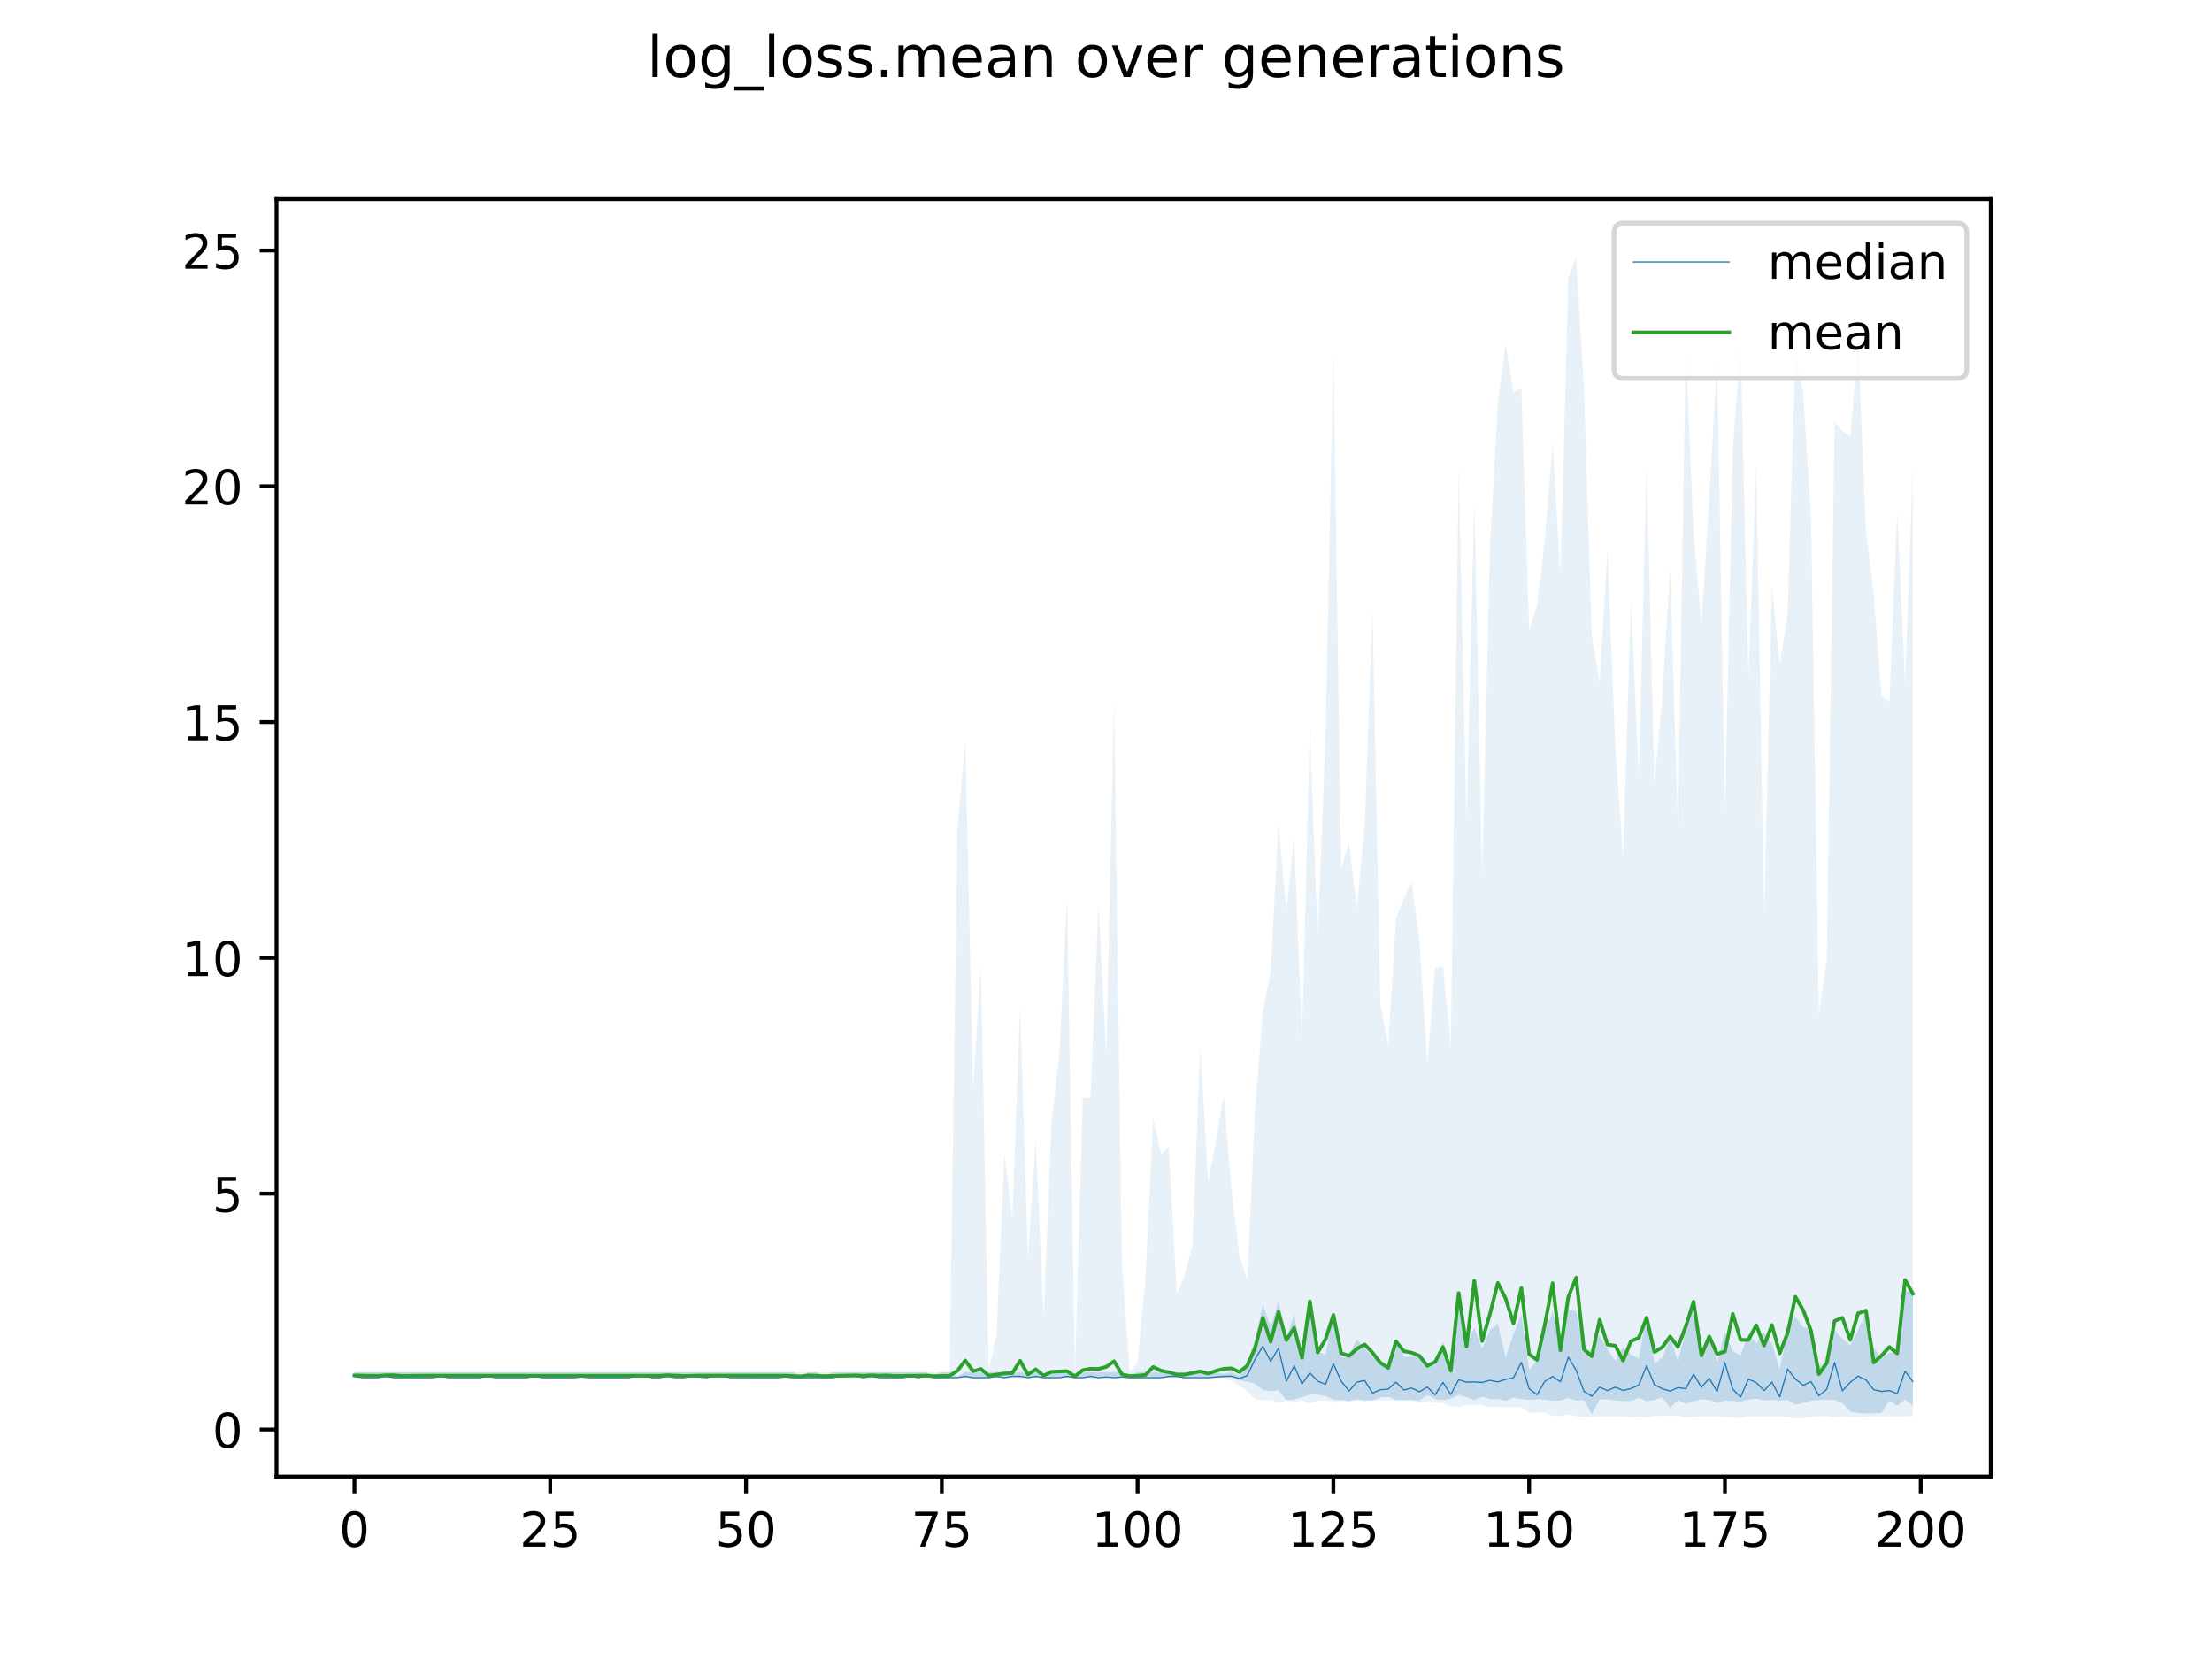 <?xml version="1.0" encoding="utf-8" standalone="no"?>
<!DOCTYPE svg PUBLIC "-//W3C//DTD SVG 1.1//EN"
  "http://www.w3.org/Graphics/SVG/1.1/DTD/svg11.dtd">
<!-- Created with matplotlib (https://matplotlib.org/) -->
<svg height="345.6pt" version="1.1" viewBox="0 0 460.8 345.6" width="460.8pt" xmlns="http://www.w3.org/2000/svg" xmlns:xlink="http://www.w3.org/1999/xlink">
 <defs>
  <style type="text/css">
*{stroke-linecap:butt;stroke-linejoin:round;}
  </style>
 </defs>
 <g id="figure_1">
  <g id="patch_1">
   <path d="M 0 345.6 
L 460.8 345.6 
L 460.8 0 
L 0 0 
z
" style="fill:#ffffff;"/>
  </g>
  <g id="axes_1">
   <g id="patch_2">
    <path d="M 57.6 307.584 
L 414.72 307.584 
L 414.72 41.472 
L 57.6 41.472 
z
" style="fill:#ffffff;"/>
   </g>
   <g id="PolyCollection_1">
    <path clip-path="url(#pb84f5ebf27)" d="M 73.833 285.828 
L 73.833 287.002 
L 75.464 287.002 
L 77.096 287.002 
L 78.727 287.002 
L 80.358 287.002 
L 81.99 287.002 
L 83.621 287.002 
L 85.253 287.002 
L 86.884 287.002 
L 88.516 287.002 
L 90.147 287.002 
L 91.778 287.002 
L 93.41 287.002 
L 95.041 287.002 
L 96.673 287.002 
L 98.304 287.002 
L 99.936 287.002 
L 101.567 287.002 
L 103.198 287.002 
L 104.83 287.002 
L 106.461 287.002 
L 108.093 287.002 
L 109.724 287.002 
L 111.356 287.002 
L 112.987 287.002 
L 114.618 287.002 
L 116.25 287.002 
L 117.881 287.002 
L 119.513 287.002 
L 121.144 287.002 
L 122.776 287.002 
L 124.407 287.002 
L 126.038 287.002 
L 127.67 287.002 
L 129.301 287.002 
L 130.933 287.002 
L 132.564 287.002 
L 134.196 287.002 
L 135.827 287.002 
L 137.458 287.002 
L 139.09 287.002 
L 140.721 287.002 
L 142.353 287.002 
L 143.984 287.002 
L 145.616 287.002 
L 147.247 287.002 
L 148.879 287.002 
L 150.51 287.002 
L 152.141 287.002 
L 153.773 287.002 
L 155.404 287.002 
L 157.036 287.002 
L 158.667 287.002 
L 160.299 287.002 
L 161.93 287.002 
L 163.561 287.002 
L 165.193 287.002 
L 166.824 287.002 
L 168.456 287.002 
L 170.087 287.002 
L 171.719 287.002 
L 173.35 287.002 
L 174.981 287.002 
L 176.613 287.002 
L 178.244 287.002 
L 179.876 287.002 
L 181.507 287.002 
L 183.139 287.002 
L 184.77 287.002 
L 186.401 287.002 
L 188.033 287.002 
L 189.664 287.002 
L 191.296 287.002 
L 192.927 287.002 
L 194.559 287.002 
L 196.19 287.002 
L 197.821 287.002 
L 199.453 287.002 
L 201.084 287.002 
L 202.716 287.002 
L 204.347 287.002 
L 205.979 287.002 
L 207.61 287.002 
L 209.241 287.002 
L 210.873 287.002 
L 212.504 287.002 
L 214.136 287.002 
L 215.767 287.002 
L 217.399 287.002 
L 219.03 287.002 
L 220.661 287.002 
L 222.293 287.002 
L 223.924 287.002 
L 225.556 287.002 
L 227.187 287.002 
L 228.819 287.002 
L 230.45 287.002 
L 232.081 287.002 
L 233.713 287.002 
L 235.344 287.002 
L 236.976 287.002 
L 238.607 287.002 
L 240.239 287.002 
L 241.87 287.002 
L 243.501 287.002 
L 245.133 287.002 
L 246.764 287.002 
L 248.396 287.002 
L 250.027 287.002 
L 251.659 287.002 
L 253.29 287.002 
L 254.921 287.002 
L 256.553 287.002 
L 258.184 287.526 
L 259.816 287.812 
L 261.447 288.251 
L 263.079 289.542 
L 264.71 289.827 
L 266.341 289.643 
L 267.973 291.665 
L 269.604 291.542 
L 271.236 291.035 
L 272.867 290.487 
L 274.499 290.538 
L 276.13 290.798 
L 277.761 291.544 
L 279.393 291.606 
L 281.024 291.883 
L 282.656 291.508 
L 284.287 291.667 
L 285.919 291.729 
L 287.55 291.095 
L 289.181 291.002 
L 290.813 291.607 
L 292.444 291.654 
L 294.076 291.579 
L 295.707 291.783 
L 297.339 290.571 
L 298.97 291.456 
L 300.601 291.623 
L 302.233 291.38 
L 303.864 290.582 
L 305.496 291.055 
L 307.127 291.69 
L 308.759 290.932 
L 310.39 291.497 
L 312.021 291.404 
L 313.653 291.827 
L 315.284 291.146 
L 316.916 291.444 
L 318.547 291.62 
L 320.179 291.486 
L 321.81 291.562 
L 323.441 291.774 
L 325.073 291.759 
L 326.704 291.208 
L 328.336 291.78 
L 329.967 291.65 
L 331.599 294.601 
L 333.23 291.547 
L 334.862 291.492 
L 336.493 291.728 
L 338.124 291.865 
L 339.756 291.826 
L 341.387 291.16 
L 343.019 291.925 
L 344.65 291.681 
L 346.282 291.046 
L 347.913 293.339 
L 349.544 291.625 
L 351.176 292.417 
L 352.807 291.873 
L 354.439 291.485 
L 356.07 291.618 
L 357.702 292.198 
L 359.333 291.756 
L 360.964 291.858 
L 362.596 291.982 
L 364.227 291.577 
L 365.859 291.377 
L 367.49 291.763 
L 369.122 291.622 
L 370.753 291.738 
L 372.384 291.661 
L 374.016 292.616 
L 375.647 292.274 
L 377.279 291.782 
L 378.91 291.638 
L 380.542 291.614 
L 382.173 291.626 
L 383.804 292.266 
L 385.436 294.037 
L 387.067 294.33 
L 388.699 294.472 
L 390.33 294.362 
L 391.962 294.33 
L 393.593 291.738 
L 395.224 292.879 
L 396.856 291.525 
L 398.487 292.803 
L 398.487 269.754 
L 398.487 269.754 
L 396.856 268.616 
L 395.224 281.655 
L 393.593 281.803 
L 391.962 282.935 
L 390.33 280.723 
L 388.699 273.332 
L 387.067 277.077 
L 385.436 280.276 
L 383.804 278.825 
L 382.173 277.065 
L 380.542 283.696 
L 378.91 284.606 
L 377.279 276.555 
L 375.647 276.533 
L 374.016 274.249 
L 372.384 277.244 
L 370.753 285.292 
L 369.122 279.838 
L 367.49 277.589 
L 365.859 279.895 
L 364.227 277.738 
L 362.596 282.336 
L 360.964 281.46 
L 359.333 277.492 
L 357.702 283.798 
L 356.07 278.306 
L 354.439 283.167 
L 352.807 271.842 
L 351.176 277.12 
L 349.544 283.497 
L 347.913 278.773 
L 346.282 282.795 
L 344.65 284.117 
L 343.019 273.792 
L 341.387 282.966 
L 339.756 282.155 
L 338.124 280.632 
L 336.493 283.44 
L 334.862 281.041 
L 333.23 278.144 
L 331.599 281.113 
L 329.967 281.594 
L 328.336 273.133 
L 326.704 272.776 
L 325.073 279.398 
L 323.441 273.17 
L 321.81 277.574 
L 320.179 283.464 
L 318.547 285.347 
L 316.916 273.824 
L 315.284 277.884 
L 313.653 282.797 
L 312.021 275.72 
L 310.39 277.12 
L 308.759 280.9 
L 307.127 276.619 
L 305.496 280.263 
L 303.864 271.914 
L 302.233 285.443 
L 300.601 279.432 
L 298.97 284.536 
L 297.339 284.126 
L 295.707 282.529 
L 294.076 282.647 
L 292.444 282.547 
L 290.813 278.848 
L 289.181 285.05 
L 287.55 283.801 
L 285.919 282.73 
L 284.287 280.836 
L 282.656 279.013 
L 281.024 282.319 
L 279.393 282.87 
L 277.761 273.116 
L 276.13 282.286 
L 274.499 281.477 
L 272.867 273.101 
L 271.236 282.827 
L 269.604 273.823 
L 267.973 278.602 
L 266.341 271.097 
L 264.71 276.391 
L 263.079 271.735 
L 261.447 279.157 
L 259.816 283.682 
L 258.184 286.55 
L 256.553 285.828 
L 254.921 286.215 
L 253.29 285.861 
L 251.659 285.828 
L 250.027 285.828 
L 248.396 285.828 
L 246.764 285.828 
L 245.133 285.828 
L 243.501 285.828 
L 241.87 285.828 
L 240.239 285.828 
L 238.607 285.828 
L 236.976 285.873 
L 235.344 286.384 
L 233.713 285.828 
L 232.081 285.828 
L 230.45 285.828 
L 228.819 285.931 
L 227.187 285.828 
L 225.556 285.828 
L 223.924 286.716 
L 222.293 285.856 
L 220.661 285.828 
L 219.03 285.828 
L 217.399 286.716 
L 215.767 285.828 
L 214.136 285.828 
L 212.504 285.828 
L 210.873 285.828 
L 209.241 285.828 
L 207.61 285.828 
L 205.979 285.828 
L 204.347 285.828 
L 202.716 285.828 
L 201.084 285.828 
L 199.453 286.716 
L 197.821 285.828 
L 196.19 285.828 
L 194.559 286.494 
L 192.927 285.828 
L 191.296 285.828 
L 189.664 285.828 
L 188.033 285.828 
L 186.401 285.828 
L 184.77 285.828 
L 183.139 285.828 
L 181.507 285.828 
L 179.876 285.828 
L 178.244 285.828 
L 176.613 285.828 
L 174.981 285.828 
L 173.35 285.828 
L 171.719 286.716 
L 170.087 285.828 
L 168.456 285.828 
L 166.824 286.716 
L 165.193 285.828 
L 163.561 285.828 
L 161.93 285.828 
L 160.299 285.828 
L 158.667 285.828 
L 157.036 285.828 
L 155.404 285.828 
L 153.773 285.828 
L 152.141 285.828 
L 150.51 285.828 
L 148.879 285.828 
L 147.247 285.828 
L 145.616 285.828 
L 143.984 285.828 
L 142.353 285.828 
L 140.721 285.828 
L 139.09 285.828 
L 137.458 285.828 
L 135.827 285.828 
L 134.196 285.828 
L 132.564 285.828 
L 130.933 285.828 
L 129.301 285.828 
L 127.67 285.828 
L 126.038 285.828 
L 124.407 285.828 
L 122.776 285.828 
L 121.144 285.828 
L 119.513 285.828 
L 117.881 285.828 
L 116.25 285.828 
L 114.618 285.828 
L 112.987 285.828 
L 111.356 285.828 
L 109.724 285.828 
L 108.093 285.828 
L 106.461 285.828 
L 104.83 285.828 
L 103.198 285.828 
L 101.567 285.828 
L 99.936 285.828 
L 98.304 285.828 
L 96.673 285.828 
L 95.041 285.828 
L 93.41 285.828 
L 91.778 285.828 
L 90.147 285.828 
L 88.516 285.828 
L 86.884 285.828 
L 85.253 285.828 
L 83.621 285.828 
L 81.99 285.828 
L 80.358 285.828 
L 78.727 285.828 
L 77.096 285.828 
L 75.464 285.828 
L 73.833 285.828 
z
" style="fill:#1f77b4;fill-opacity:0.2;"/>
   </g>
   <g id="PolyCollection_2">
    <path clip-path="url(#pb84f5ebf27)" d="M 73.833 285.828 
L 73.833 287.002 
L 75.464 287.002 
L 77.096 287.002 
L 78.727 287.002 
L 80.358 287.002 
L 81.99 287.002 
L 83.621 287.002 
L 85.253 287.002 
L 86.884 287.002 
L 88.516 287.002 
L 90.147 287.002 
L 91.778 287.002 
L 93.41 287.002 
L 95.041 287.002 
L 96.673 287.002 
L 98.304 287.002 
L 99.936 287.002 
L 101.567 287.002 
L 103.198 287.002 
L 104.83 287.002 
L 106.461 287.002 
L 108.093 287.002 
L 109.724 287.002 
L 111.356 287.002 
L 112.987 287.002 
L 114.618 287.002 
L 116.25 287.002 
L 117.881 287.002 
L 119.513 287.002 
L 121.144 287.002 
L 122.776 287.002 
L 124.407 287.002 
L 126.038 287.002 
L 127.67 287.002 
L 129.301 287.002 
L 130.933 287.002 
L 132.564 287.002 
L 134.196 287.002 
L 135.827 287.002 
L 137.458 287.002 
L 139.09 287.002 
L 140.721 287.002 
L 142.353 287.002 
L 143.984 287.002 
L 145.616 287.002 
L 147.247 287.002 
L 148.879 287.002 
L 150.51 287.002 
L 152.141 287.002 
L 153.773 287.002 
L 155.404 287.002 
L 157.036 287.002 
L 158.667 287.002 
L 160.299 287.002 
L 161.93 287.002 
L 163.561 287.002 
L 165.193 287.002 
L 166.824 287.002 
L 168.456 287.002 
L 170.087 287.002 
L 171.719 287.002 
L 173.35 287.002 
L 174.981 287.002 
L 176.613 287.002 
L 178.244 287.002 
L 179.876 287.002 
L 181.507 287.002 
L 183.139 287.002 
L 184.77 287.002 
L 186.401 287.002 
L 188.033 287.002 
L 189.664 287.002 
L 191.296 287.002 
L 192.927 287.002 
L 194.559 287.002 
L 196.19 287.002 
L 197.821 287.002 
L 199.453 287.002 
L 201.084 287.002 
L 202.716 287.002 
L 204.347 287.002 
L 205.979 287.002 
L 207.61 287.002 
L 209.241 287.002 
L 210.873 287.002 
L 212.504 287.002 
L 214.136 287.002 
L 215.767 287.002 
L 217.399 287.002 
L 219.03 287.002 
L 220.661 287.002 
L 222.293 287.002 
L 223.924 287.002 
L 225.556 287.002 
L 227.187 287.002 
L 228.819 287.002 
L 230.45 287.002 
L 232.081 287.002 
L 233.713 287.002 
L 235.344 287.002 
L 236.976 287.002 
L 238.607 287.002 
L 240.239 287.002 
L 241.87 287.002 
L 243.501 287.002 
L 245.133 287.002 
L 246.764 287.002 
L 248.396 287.002 
L 250.027 287.002 
L 251.659 287.002 
L 253.29 287.002 
L 254.921 287.225 
L 256.553 287.679 
L 258.184 288.702 
L 259.816 289.855 
L 261.447 291.553 
L 263.079 291.679 
L 264.71 291.701 
L 266.341 292.15 
L 267.973 291.724 
L 269.604 292.039 
L 271.236 291.713 
L 272.867 292.32 
L 274.499 291.76 
L 276.13 291.699 
L 277.761 292.052 
L 279.393 291.868 
L 281.024 291.9 
L 282.656 291.716 
L 284.287 291.955 
L 285.919 291.763 
L 287.55 291.702 
L 289.181 291.676 
L 290.813 291.751 
L 292.444 291.802 
L 294.076 291.831 
L 295.707 292.122 
L 297.339 292.06 
L 298.97 292.234 
L 300.601 292.237 
L 302.233 292.891 
L 303.864 293.136 
L 305.496 292.714 
L 307.127 292.714 
L 308.759 292.694 
L 310.39 293.176 
L 312.021 293.014 
L 313.653 293.235 
L 315.284 293.119 
L 316.916 293.193 
L 318.547 294.292 
L 320.179 294.275 
L 321.81 294.266 
L 323.441 294.893 
L 325.073 295.038 
L 326.704 294.633 
L 328.336 295.032 
L 329.967 295.175 
L 331.599 295.212 
L 333.23 295.039 
L 334.862 295.025 
L 336.493 295.096 
L 338.124 295.057 
L 339.756 295.304 
L 341.387 295.096 
L 343.019 295.363 
L 344.65 295.002 
L 346.282 294.963 
L 347.913 294.957 
L 349.544 294.942 
L 351.176 295.375 
L 352.807 295.187 
L 354.439 295.046 
L 356.07 295.039 
L 357.702 295.031 
L 359.333 295.235 
L 360.964 295.35 
L 362.596 295.415 
L 364.227 295.063 
L 365.859 295.056 
L 367.49 295.08 
L 369.122 295.078 
L 370.753 295.025 
L 372.384 295.148 
L 374.016 295.488 
L 375.647 295.442 
L 377.279 295.216 
L 378.91 295 
L 380.542 294.993 
L 382.173 295.298 
L 383.804 295.061 
L 385.436 295.229 
L 387.067 295.235 
L 388.699 295.153 
L 390.33 295.058 
L 391.962 295.057 
L 393.593 295.054 
L 395.224 295.036 
L 396.856 295.022 
L 398.487 295.019 
L 398.487 97.382 
L 398.487 97.382 
L 396.856 142.262 
L 395.224 106.396 
L 393.593 146.206 
L 391.962 144.938 
L 390.33 124.031 
L 388.699 110.092 
L 387.067 71.888 
L 385.436 90.857 
L 383.804 89.728 
L 382.173 87.897 
L 380.542 199.854 
L 378.91 211.515 
L 377.279 108.202 
L 375.647 81.921 
L 374.016 73.238 
L 372.384 127.852 
L 370.753 138.524 
L 369.122 122.176 
L 367.49 191.072 
L 365.859 97.056 
L 364.227 141.099 
L 362.596 71.68 
L 360.964 93.82 
L 359.333 169.135 
L 357.702 74.724 
L 356.07 103.801 
L 354.439 129.847 
L 352.807 111.181 
L 351.176 72.112 
L 349.544 172.438 
L 347.913 118.425 
L 346.282 145.036 
L 344.65 163.442 
L 343.019 96.75 
L 341.387 161.796 
L 339.756 124.842 
L 338.124 178.526 
L 336.493 155.504 
L 334.862 114.81 
L 333.23 142.171 
L 331.599 132.557 
L 329.967 80.674 
L 328.336 53.568 
L 326.704 57.869 
L 325.073 120.025 
L 323.441 92.191 
L 321.81 112.426 
L 320.179 126.168 
L 318.547 131.404 
L 316.916 80.831 
L 315.284 81.673 
L 313.653 71.573 
L 312.021 84.146 
L 310.39 113.516 
L 308.759 182.285 
L 307.127 103.916 
L 305.496 171.102 
L 303.864 97.589 
L 302.233 217.931 
L 300.601 201.316 
L 298.97 201.596 
L 297.339 221.551 
L 295.707 196.161 
L 294.076 183.711 
L 292.444 187.285 
L 290.813 191.221 
L 289.181 217.653 
L 287.55 209.148 
L 285.919 126.966 
L 284.287 171.82 
L 282.656 189.253 
L 281.024 175.267 
L 279.393 181.156 
L 277.761 73.255 
L 276.13 153.656 
L 274.499 195.173 
L 272.867 151.756 
L 271.236 216.586 
L 269.604 174.628 
L 267.973 189.54 
L 266.341 171.32 
L 264.71 202.381 
L 263.079 210.697 
L 261.447 231.124 
L 259.816 266.566 
L 258.184 261.711 
L 256.553 247.857 
L 254.921 228.188 
L 253.29 237.772 
L 251.659 246.177 
L 250.027 217.887 
L 248.396 259.501 
L 246.764 265.594 
L 245.133 269.666 
L 243.501 238.984 
L 241.87 240.398 
L 240.239 232.814 
L 238.607 266.435 
L 236.976 283.684 
L 235.344 285.828 
L 233.713 263.248 
L 232.081 145.811 
L 230.45 219.61 
L 228.819 188.467 
L 227.187 228.638 
L 225.556 228.814 
L 223.924 285.828 
L 222.293 186.977 
L 220.661 219.873 
L 219.03 234.171 
L 217.399 274.22 
L 215.767 237.422 
L 214.136 261.964 
L 212.504 209.359 
L 210.873 254.073 
L 209.241 240.349 
L 207.61 277.601 
L 205.979 285.828 
L 204.347 201.13 
L 202.716 226.718 
L 201.084 154.369 
L 199.453 172.477 
L 197.821 285.828 
L 196.19 285.828 
L 194.559 285.828 
L 192.927 285.828 
L 191.296 285.828 
L 189.664 285.828 
L 188.033 285.828 
L 186.401 285.828 
L 184.77 285.828 
L 183.139 285.828 
L 181.507 285.828 
L 179.876 285.828 
L 178.244 285.828 
L 176.613 285.828 
L 174.981 285.828 
L 173.35 285.828 
L 171.719 285.828 
L 170.087 285.828 
L 168.456 285.828 
L 166.824 285.828 
L 165.193 285.828 
L 163.561 285.828 
L 161.93 285.828 
L 160.299 285.828 
L 158.667 285.828 
L 157.036 285.828 
L 155.404 285.828 
L 153.773 285.828 
L 152.141 285.828 
L 150.51 285.828 
L 148.879 285.828 
L 147.247 285.828 
L 145.616 285.828 
L 143.984 285.828 
L 142.353 285.828 
L 140.721 285.828 
L 139.09 285.828 
L 137.458 285.828 
L 135.827 285.828 
L 134.196 285.828 
L 132.564 285.828 
L 130.933 285.828 
L 129.301 285.828 
L 127.67 285.828 
L 126.038 285.828 
L 124.407 285.828 
L 122.776 285.828 
L 121.144 285.828 
L 119.513 285.828 
L 117.881 285.828 
L 116.25 285.828 
L 114.618 285.828 
L 112.987 285.828 
L 111.356 285.828 
L 109.724 285.828 
L 108.093 285.828 
L 106.461 285.828 
L 104.83 285.828 
L 103.198 285.828 
L 101.567 285.828 
L 99.936 285.828 
L 98.304 285.828 
L 96.673 285.828 
L 95.041 285.828 
L 93.41 285.828 
L 91.778 285.828 
L 90.147 285.828 
L 88.516 285.828 
L 86.884 285.828 
L 85.253 285.828 
L 83.621 285.828 
L 81.99 285.828 
L 80.358 285.828 
L 78.727 285.828 
L 77.096 285.828 
L 75.464 285.828 
L 73.833 285.828 
z
" style="fill:#1f77b4;fill-opacity:0.1;"/>
   </g>
   <g id="matplotlib.axis_1">
    <g id="xtick_1">
     <g id="line2d_1">
      <defs>
       <path d="M 0 0 
L 0 3.5 
" id="m60e8c0c531" style="stroke:#000000;stroke-width:0.8;"/>
      </defs>
      <g>
       <use style="stroke:#000000;stroke-width:0.8;" x="73.833" xlink:href="#m60e8c0c531" y="307.584"/>
      </g>
     </g>
     <g id="text_1">
      <!-- 0 -->
      <defs>
       <path d="M 31.781 66.406 
Q 24.172 66.406 20.328 58.906 
Q 16.5 51.422 16.5 36.375 
Q 16.5 21.391 20.328 13.891 
Q 24.172 6.391 31.781 6.391 
Q 39.453 6.391 43.281 13.891 
Q 47.125 21.391 47.125 36.375 
Q 47.125 51.422 43.281 58.906 
Q 39.453 66.406 31.781 66.406 
z
M 31.781 74.219 
Q 44.047 74.219 50.516 64.516 
Q 56.984 54.828 56.984 36.375 
Q 56.984 17.969 50.516 8.266 
Q 44.047 -1.422 31.781 -1.422 
Q 19.531 -1.422 13.062 8.266 
Q 6.594 17.969 6.594 36.375 
Q 6.594 54.828 13.062 64.516 
Q 19.531 74.219 31.781 74.219 
z
" id="DejaVuSans-48"/>
      </defs>
      <g transform="translate(70.651 322.182)scale(0.1 -0.1)">
       <use xlink:href="#DejaVuSans-48"/>
      </g>
     </g>
    </g>
    <g id="xtick_2">
     <g id="line2d_2">
      <g>
       <use style="stroke:#000000;stroke-width:0.8;" x="114.618" xlink:href="#m60e8c0c531" y="307.584"/>
      </g>
     </g>
     <g id="text_2">
      <!-- 25 -->
      <defs>
       <path d="M 19.188 8.297 
L 53.609 8.297 
L 53.609 0 
L 7.328 0 
L 7.328 8.297 
Q 12.938 14.109 22.625 23.891 
Q 32.328 33.688 34.812 36.531 
Q 39.547 41.844 41.422 45.531 
Q 43.312 49.219 43.312 52.781 
Q 43.312 58.594 39.234 62.25 
Q 35.156 65.922 28.609 65.922 
Q 23.969 65.922 18.812 64.312 
Q 13.672 62.703 7.812 59.422 
L 7.812 69.391 
Q 13.766 71.781 18.938 73 
Q 24.125 74.219 28.422 74.219 
Q 39.75 74.219 46.484 68.547 
Q 53.219 62.891 53.219 53.422 
Q 53.219 48.922 51.531 44.891 
Q 49.859 40.875 45.406 35.406 
Q 44.188 33.984 37.641 27.219 
Q 31.109 20.453 19.188 8.297 
z
" id="DejaVuSans-50"/>
       <path d="M 10.797 72.906 
L 49.516 72.906 
L 49.516 64.594 
L 19.828 64.594 
L 19.828 46.734 
Q 21.969 47.469 24.109 47.828 
Q 26.266 48.188 28.422 48.188 
Q 40.625 48.188 47.75 41.5 
Q 54.891 34.812 54.891 23.391 
Q 54.891 11.625 47.562 5.094 
Q 40.234 -1.422 26.906 -1.422 
Q 22.312 -1.422 17.547 -0.641 
Q 12.797 0.141 7.719 1.703 
L 7.719 11.625 
Q 12.109 9.234 16.797 8.062 
Q 21.484 6.891 26.703 6.891 
Q 35.156 6.891 40.078 11.328 
Q 45.016 15.766 45.016 23.391 
Q 45.016 31 40.078 35.438 
Q 35.156 39.891 26.703 39.891 
Q 22.75 39.891 18.812 39.016 
Q 14.891 38.141 10.797 36.281 
z
" id="DejaVuSans-53"/>
      </defs>
      <g transform="translate(108.256 322.182)scale(0.1 -0.1)">
       <use xlink:href="#DejaVuSans-50"/>
       <use x="63.623" xlink:href="#DejaVuSans-53"/>
      </g>
     </g>
    </g>
    <g id="xtick_3">
     <g id="line2d_3">
      <g>
       <use style="stroke:#000000;stroke-width:0.8;" x="155.404" xlink:href="#m60e8c0c531" y="307.584"/>
      </g>
     </g>
     <g id="text_3">
      <!-- 50 -->
      <g transform="translate(149.042 322.182)scale(0.1 -0.1)">
       <use xlink:href="#DejaVuSans-53"/>
       <use x="63.623" xlink:href="#DejaVuSans-48"/>
      </g>
     </g>
    </g>
    <g id="xtick_4">
     <g id="line2d_4">
      <g>
       <use style="stroke:#000000;stroke-width:0.8;" x="196.19" xlink:href="#m60e8c0c531" y="307.584"/>
      </g>
     </g>
     <g id="text_4">
      <!-- 75 -->
      <defs>
       <path d="M 8.203 72.906 
L 55.078 72.906 
L 55.078 68.703 
L 28.609 0 
L 18.312 0 
L 43.219 64.594 
L 8.203 64.594 
z
" id="DejaVuSans-55"/>
      </defs>
      <g transform="translate(189.827 322.182)scale(0.1 -0.1)">
       <use xlink:href="#DejaVuSans-55"/>
       <use x="63.623" xlink:href="#DejaVuSans-53"/>
      </g>
     </g>
    </g>
    <g id="xtick_5">
     <g id="line2d_5">
      <g>
       <use style="stroke:#000000;stroke-width:0.8;" x="236.976" xlink:href="#m60e8c0c531" y="307.584"/>
      </g>
     </g>
     <g id="text_5">
      <!-- 100 -->
      <defs>
       <path d="M 12.406 8.297 
L 28.516 8.297 
L 28.516 63.922 
L 10.984 60.406 
L 10.984 69.391 
L 28.422 72.906 
L 38.281 72.906 
L 38.281 8.297 
L 54.391 8.297 
L 54.391 0 
L 12.406 0 
z
" id="DejaVuSans-49"/>
      </defs>
      <g transform="translate(227.432 322.182)scale(0.1 -0.1)">
       <use xlink:href="#DejaVuSans-49"/>
       <use x="63.623" xlink:href="#DejaVuSans-48"/>
       <use x="127.246" xlink:href="#DejaVuSans-48"/>
      </g>
     </g>
    </g>
    <g id="xtick_6">
     <g id="line2d_6">
      <g>
       <use style="stroke:#000000;stroke-width:0.8;" x="277.761" xlink:href="#m60e8c0c531" y="307.584"/>
      </g>
     </g>
     <g id="text_6">
      <!-- 125 -->
      <g transform="translate(268.218 322.182)scale(0.1 -0.1)">
       <use xlink:href="#DejaVuSans-49"/>
       <use x="63.623" xlink:href="#DejaVuSans-50"/>
       <use x="127.246" xlink:href="#DejaVuSans-53"/>
      </g>
     </g>
    </g>
    <g id="xtick_7">
     <g id="line2d_7">
      <g>
       <use style="stroke:#000000;stroke-width:0.8;" x="318.547" xlink:href="#m60e8c0c531" y="307.584"/>
      </g>
     </g>
     <g id="text_7">
      <!-- 150 -->
      <g transform="translate(309.003 322.182)scale(0.1 -0.1)">
       <use xlink:href="#DejaVuSans-49"/>
       <use x="63.623" xlink:href="#DejaVuSans-53"/>
       <use x="127.246" xlink:href="#DejaVuSans-48"/>
      </g>
     </g>
    </g>
    <g id="xtick_8">
     <g id="line2d_8">
      <g>
       <use style="stroke:#000000;stroke-width:0.8;" x="359.333" xlink:href="#m60e8c0c531" y="307.584"/>
      </g>
     </g>
     <g id="text_8">
      <!-- 175 -->
      <g transform="translate(349.789 322.182)scale(0.1 -0.1)">
       <use xlink:href="#DejaVuSans-49"/>
       <use x="63.623" xlink:href="#DejaVuSans-55"/>
       <use x="127.246" xlink:href="#DejaVuSans-53"/>
      </g>
     </g>
    </g>
    <g id="xtick_9">
     <g id="line2d_9">
      <g>
       <use style="stroke:#000000;stroke-width:0.8;" x="400.119" xlink:href="#m60e8c0c531" y="307.584"/>
      </g>
     </g>
     <g id="text_9">
      <!-- 200 -->
      <g transform="translate(390.575 322.182)scale(0.1 -0.1)">
       <use xlink:href="#DejaVuSans-50"/>
       <use x="63.623" xlink:href="#DejaVuSans-48"/>
       <use x="127.246" xlink:href="#DejaVuSans-48"/>
      </g>
     </g>
    </g>
   </g>
   <g id="matplotlib.axis_2">
    <g id="ytick_1">
     <g id="line2d_10">
      <defs>
       <path d="M 0 0 
L -3.5 0 
" id="m7f6c1c48fc" style="stroke:#000000;stroke-width:0.8;"/>
      </defs>
      <g>
       <use style="stroke:#000000;stroke-width:0.8;" x="57.6" xlink:href="#m7f6c1c48fc" y="297.795"/>
      </g>
     </g>
     <g id="text_10">
      <!-- 0 -->
      <g transform="translate(44.237 301.594)scale(0.1 -0.1)">
       <use xlink:href="#DejaVuSans-48"/>
      </g>
     </g>
    </g>
    <g id="ytick_2">
     <g id="line2d_11">
      <g>
       <use style="stroke:#000000;stroke-width:0.8;" x="57.6" xlink:href="#m7f6c1c48fc" y="248.672"/>
      </g>
     </g>
     <g id="text_11">
      <!-- 5 -->
      <g transform="translate(44.237 252.471)scale(0.1 -0.1)">
       <use xlink:href="#DejaVuSans-53"/>
      </g>
     </g>
    </g>
    <g id="ytick_3">
     <g id="line2d_12">
      <g>
       <use style="stroke:#000000;stroke-width:0.8;" x="57.6" xlink:href="#m7f6c1c48fc" y="199.548"/>
      </g>
     </g>
     <g id="text_12">
      <!-- 10 -->
      <g transform="translate(37.875 203.347)scale(0.1 -0.1)">
       <use xlink:href="#DejaVuSans-49"/>
       <use x="63.623" xlink:href="#DejaVuSans-48"/>
      </g>
     </g>
    </g>
    <g id="ytick_4">
     <g id="line2d_13">
      <g>
       <use style="stroke:#000000;stroke-width:0.8;" x="57.6" xlink:href="#m7f6c1c48fc" y="150.425"/>
      </g>
     </g>
     <g id="text_13">
      <!-- 15 -->
      <g transform="translate(37.875 154.224)scale(0.1 -0.1)">
       <use xlink:href="#DejaVuSans-49"/>
       <use x="63.623" xlink:href="#DejaVuSans-53"/>
      </g>
     </g>
    </g>
    <g id="ytick_5">
     <g id="line2d_14">
      <g>
       <use style="stroke:#000000;stroke-width:0.8;" x="57.6" xlink:href="#m7f6c1c48fc" y="101.301"/>
      </g>
     </g>
     <g id="text_14">
      <!-- 20 -->
      <g transform="translate(37.875 105.101)scale(0.1 -0.1)">
       <use xlink:href="#DejaVuSans-50"/>
       <use x="63.623" xlink:href="#DejaVuSans-48"/>
      </g>
     </g>
    </g>
    <g id="ytick_6">
     <g id="line2d_15">
      <g>
       <use style="stroke:#000000;stroke-width:0.8;" x="57.6" xlink:href="#m7f6c1c48fc" y="52.178"/>
      </g>
     </g>
     <g id="text_15">
      <!-- 25 -->
      <g transform="translate(37.875 55.977)scale(0.1 -0.1)">
       <use xlink:href="#DejaVuSans-50"/>
       <use x="63.623" xlink:href="#DejaVuSans-53"/>
      </g>
     </g>
    </g>
   </g>
   <g id="line2d_16">
    <path clip-path="url(#pb84f5ebf27)" d="M 73.833 286.716 
L 75.464 287.002 
L 78.727 287.002 
L 80.358 286.716 
L 81.99 287.002 
L 90.147 287.002 
L 91.778 286.716 
L 93.41 287.002 
L 99.936 287.002 
L 101.567 286.716 
L 103.198 287.002 
L 109.724 287.002 
L 111.356 286.716 
L 112.987 287.002 
L 119.513 287.002 
L 121.144 286.859 
L 122.776 287.002 
L 130.933 287.002 
L 132.564 286.716 
L 134.196 286.716 
L 135.827 287.002 
L 137.458 287.002 
L 139.09 286.716 
L 140.721 287.002 
L 142.353 287.002 
L 143.984 286.716 
L 147.247 287.002 
L 148.879 286.716 
L 150.51 286.716 
L 152.141 287.002 
L 161.93 287.002 
L 163.561 286.859 
L 165.193 287.002 
L 173.35 287.002 
L 174.981 286.716 
L 178.244 286.716 
L 179.876 287.002 
L 181.507 286.716 
L 183.139 287.002 
L 188.033 287.002 
L 189.664 286.716 
L 191.296 287.002 
L 192.927 286.716 
L 194.559 287.002 
L 199.453 287.002 
L 201.084 286.716 
L 202.716 287.002 
L 205.979 287.002 
L 207.61 286.716 
L 209.241 287.002 
L 210.873 286.716 
L 212.504 286.716 
L 214.136 287.002 
L 215.767 286.716 
L 217.399 287.002 
L 220.661 287.002 
L 222.293 286.716 
L 223.924 287.002 
L 225.556 287.002 
L 227.187 286.716 
L 228.819 287.002 
L 230.45 286.859 
L 232.081 287.002 
L 233.713 286.859 
L 235.344 287.002 
L 241.87 287.002 
L 243.501 286.716 
L 245.133 286.716 
L 246.764 287.002 
L 251.659 287.002 
L 254.921 286.716 
L 256.553 286.683 
L 258.184 287.165 
L 259.816 286.567 
L 261.447 283.172 
L 263.079 280.432 
L 264.71 283.592 
L 266.341 280.849 
L 267.973 287.755 
L 269.604 284.549 
L 271.236 288.295 
L 272.867 286.004 
L 274.499 287.709 
L 276.13 288.379 
L 277.761 284.087 
L 279.393 287.718 
L 281.024 289.757 
L 282.656 287.923 
L 284.287 287.583 
L 285.919 290.205 
L 287.55 289.506 
L 289.181 289.378 
L 290.813 287.94 
L 292.444 289.551 
L 294.076 289.169 
L 295.707 289.921 
L 297.339 288.95 
L 298.97 290.555 
L 300.601 287.98 
L 302.233 290.519 
L 303.864 287.417 
L 305.496 287.928 
L 307.127 287.88 
L 308.759 287.996 
L 310.39 287.547 
L 312.021 287.875 
L 313.653 287.35 
L 315.284 287.002 
L 316.916 283.818 
L 318.547 289.313 
L 320.179 290.537 
L 321.81 287.77 
L 323.441 286.737 
L 325.073 287.838 
L 326.704 282.713 
L 328.336 285.419 
L 329.967 289.832 
L 331.599 290.861 
L 333.23 288.964 
L 334.862 289.685 
L 336.493 288.976 
L 338.124 289.668 
L 339.756 289.262 
L 341.387 288.537 
L 343.019 284.507 
L 344.65 288.47 
L 346.282 289.293 
L 347.913 289.791 
L 349.544 289.067 
L 351.176 289.298 
L 352.807 286.26 
L 354.439 289.001 
L 356.07 287.114 
L 357.702 289.871 
L 359.333 283.912 
L 360.964 289.384 
L 362.596 291.025 
L 364.227 287.284 
L 365.859 288.025 
L 367.49 289.676 
L 369.122 287.923 
L 370.753 291.02 
L 372.384 285.203 
L 374.016 287.272 
L 375.647 288.577 
L 377.279 287.81 
L 378.91 290.757 
L 380.542 289.418 
L 382.173 283.855 
L 383.804 289.742 
L 385.436 287.968 
L 387.067 286.662 
L 388.699 287.456 
L 390.33 289.511 
L 391.962 289.861 
L 393.593 289.691 
L 395.224 290.317 
L 396.856 285.647 
L 398.487 287.81 
L 398.487 287.81 
" style="fill:none;stroke:#1f77b4;stroke-linecap:square;stroke-width:0.25;"/>
   </g>
   <g id="line2d_17">
    <path clip-path="url(#pb84f5ebf27)" d="M 73.833 286.528 
L 78.727 286.618 
L 80.358 286.486 
L 81.99 286.491 
L 83.621 286.627 
L 88.516 286.571 
L 91.778 286.578 
L 137.458 286.586 
L 139.09 286.481 
L 142.353 286.636 
L 145.616 286.557 
L 163.561 286.575 
L 166.824 286.712 
L 168.456 286.515 
L 171.719 286.666 
L 174.981 286.587 
L 178.244 286.51 
L 179.876 286.607 
L 181.507 286.489 
L 183.139 286.574 
L 184.77 286.527 
L 186.401 286.642 
L 192.927 286.554 
L 194.559 286.671 
L 197.821 286.603 
L 199.453 285.542 
L 201.084 283.414 
L 202.716 285.637 
L 204.347 285.182 
L 205.979 286.577 
L 209.241 286.108 
L 210.873 286.06 
L 212.504 283.472 
L 214.136 286.325 
L 215.767 285.255 
L 217.399 286.564 
L 219.03 285.769 
L 222.293 285.635 
L 223.924 286.705 
L 225.556 285.42 
L 227.187 285.142 
L 228.819 285.184 
L 230.45 284.736 
L 232.081 283.564 
L 233.713 286.299 
L 235.344 286.668 
L 236.976 286.597 
L 238.607 286.41 
L 240.239 284.764 
L 241.87 285.535 
L 243.501 285.858 
L 245.133 286.357 
L 246.764 286.356 
L 250.027 285.675 
L 251.659 286.154 
L 253.29 285.574 
L 254.921 285.145 
L 256.553 285.056 
L 258.184 285.811 
L 259.816 284.531 
L 261.447 280.837 
L 263.079 274.519 
L 264.71 279.499 
L 266.341 273.272 
L 267.973 279.183 
L 269.604 276.599 
L 271.236 282.859 
L 272.867 271.091 
L 274.499 281.741 
L 276.13 279.02 
L 277.761 273.913 
L 279.393 281.897 
L 281.024 282.459 
L 282.656 280.978 
L 284.287 280.08 
L 285.919 281.789 
L 287.55 283.882 
L 289.181 284.942 
L 290.813 279.448 
L 292.444 281.482 
L 294.076 281.774 
L 295.707 282.451 
L 297.339 284.542 
L 298.97 283.713 
L 300.601 280.62 
L 302.233 285.557 
L 303.864 269.371 
L 305.496 280.514 
L 307.127 266.807 
L 308.759 279.367 
L 310.39 273.703 
L 312.021 267.248 
L 313.653 270.505 
L 315.284 275.678 
L 316.916 268.315 
L 318.547 282.081 
L 320.179 283.307 
L 321.81 276.001 
L 323.441 267.305 
L 325.073 281.28 
L 326.704 270.185 
L 328.336 266.157 
L 329.967 281.079 
L 331.599 282.545 
L 333.23 274.921 
L 334.862 280.107 
L 336.493 280.328 
L 338.124 283.435 
L 339.756 279.403 
L 341.387 278.691 
L 343.019 274.483 
L 344.65 281.646 
L 346.282 280.654 
L 347.913 278.422 
L 349.544 280.59 
L 351.176 276.329 
L 352.807 271.154 
L 354.439 282.391 
L 356.07 278.388 
L 357.702 282.078 
L 359.333 281.54 
L 360.964 273.712 
L 362.596 279.122 
L 364.227 279.127 
L 365.859 276.07 
L 367.49 280.295 
L 369.122 276.023 
L 370.753 281.919 
L 372.384 277.698 
L 374.016 270.134 
L 375.647 272.962 
L 377.279 277.258 
L 378.91 286.262 
L 380.542 283.957 
L 382.173 275.174 
L 383.804 274.518 
L 385.436 279.117 
L 387.067 273.603 
L 388.699 273.014 
L 390.33 283.85 
L 391.962 282.399 
L 393.593 280.596 
L 395.224 281.943 
L 396.856 266.651 
L 398.487 269.501 
L 398.487 269.501 
" style="fill:none;stroke:#2ca02c;stroke-linecap:square;stroke-width:0.75;"/>
   </g>
   <g id="patch_3">
    <path d="M 57.6 307.584 
L 57.6 41.472 
" style="fill:none;stroke:#000000;stroke-linecap:square;stroke-linejoin:miter;stroke-width:0.8;"/>
   </g>
   <g id="patch_4">
    <path d="M 414.72 307.584 
L 414.72 41.472 
" style="fill:none;stroke:#000000;stroke-linecap:square;stroke-linejoin:miter;stroke-width:0.8;"/>
   </g>
   <g id="patch_5">
    <path d="M 57.6 307.584 
L 414.72 307.584 
" style="fill:none;stroke:#000000;stroke-linecap:square;stroke-linejoin:miter;stroke-width:0.8;"/>
   </g>
   <g id="patch_6">
    <path d="M 57.6 41.472 
L 414.72 41.472 
" style="fill:none;stroke:#000000;stroke-linecap:square;stroke-linejoin:miter;stroke-width:0.8;"/>
   </g>
   <g id="legend_1">
    <g id="patch_7">
     <path d="M 338.234 78.828 
L 407.72 78.828 
Q 409.72 78.828 409.72 76.828 
L 409.72 48.472 
Q 409.72 46.472 407.72 46.472 
L 338.234 46.472 
Q 336.234 46.472 336.234 48.472 
L 336.234 76.828 
Q 336.234 78.828 338.234 78.828 
z
" style="fill:#ffffff;opacity:0.8;stroke:#cccccc;stroke-linejoin:miter;"/>
    </g>
    <g id="line2d_18">
     <path d="M 340.234 54.57 
L 360.234 54.57 
" style="fill:none;stroke:#1f77b4;stroke-linecap:square;stroke-width:0.25;"/>
    </g>
    <g id="line2d_19"/>
    <g id="text_16">
     <!-- median -->
     <defs>
      <path d="M 52 44.188 
Q 55.375 50.25 60.062 53.125 
Q 64.75 56 71.094 56 
Q 79.641 56 84.281 50.016 
Q 88.922 44.047 88.922 33.016 
L 88.922 0 
L 79.891 0 
L 79.891 32.719 
Q 79.891 40.578 77.094 44.375 
Q 74.312 48.188 68.609 48.188 
Q 61.625 48.188 57.562 43.547 
Q 53.516 38.922 53.516 30.906 
L 53.516 0 
L 44.484 0 
L 44.484 32.719 
Q 44.484 40.625 41.703 44.406 
Q 38.922 48.188 33.109 48.188 
Q 26.219 48.188 22.156 43.531 
Q 18.109 38.875 18.109 30.906 
L 18.109 0 
L 9.078 0 
L 9.078 54.688 
L 18.109 54.688 
L 18.109 46.188 
Q 21.188 51.219 25.484 53.609 
Q 29.781 56 35.688 56 
Q 41.656 56 45.828 52.969 
Q 50 49.953 52 44.188 
z
" id="DejaVuSans-109"/>
      <path d="M 56.203 29.594 
L 56.203 25.203 
L 14.891 25.203 
Q 15.484 15.922 20.484 11.062 
Q 25.484 6.203 34.422 6.203 
Q 39.594 6.203 44.453 7.469 
Q 49.312 8.734 54.109 11.281 
L 54.109 2.781 
Q 49.266 0.734 44.188 -0.344 
Q 39.109 -1.422 33.891 -1.422 
Q 20.797 -1.422 13.156 6.188 
Q 5.516 13.812 5.516 26.812 
Q 5.516 40.234 12.766 48.109 
Q 20.016 56 32.328 56 
Q 43.359 56 49.781 48.891 
Q 56.203 41.797 56.203 29.594 
z
M 47.219 32.234 
Q 47.125 39.594 43.094 43.984 
Q 39.062 48.391 32.422 48.391 
Q 24.906 48.391 20.391 44.141 
Q 15.875 39.891 15.188 32.172 
z
" id="DejaVuSans-101"/>
      <path d="M 45.406 46.391 
L 45.406 75.984 
L 54.391 75.984 
L 54.391 0 
L 45.406 0 
L 45.406 8.203 
Q 42.578 3.328 38.25 0.953 
Q 33.938 -1.422 27.875 -1.422 
Q 17.969 -1.422 11.734 6.484 
Q 5.516 14.406 5.516 27.297 
Q 5.516 40.188 11.734 48.094 
Q 17.969 56 27.875 56 
Q 33.938 56 38.25 53.625 
Q 42.578 51.266 45.406 46.391 
z
M 14.797 27.297 
Q 14.797 17.391 18.875 11.75 
Q 22.953 6.109 30.078 6.109 
Q 37.203 6.109 41.297 11.75 
Q 45.406 17.391 45.406 27.297 
Q 45.406 37.203 41.297 42.844 
Q 37.203 48.484 30.078 48.484 
Q 22.953 48.484 18.875 42.844 
Q 14.797 37.203 14.797 27.297 
z
" id="DejaVuSans-100"/>
      <path d="M 9.422 54.688 
L 18.406 54.688 
L 18.406 0 
L 9.422 0 
z
M 9.422 75.984 
L 18.406 75.984 
L 18.406 64.594 
L 9.422 64.594 
z
" id="DejaVuSans-105"/>
      <path d="M 34.281 27.484 
Q 23.391 27.484 19.188 25 
Q 14.984 22.516 14.984 16.5 
Q 14.984 11.719 18.141 8.906 
Q 21.297 6.109 26.703 6.109 
Q 34.188 6.109 38.703 11.406 
Q 43.219 16.703 43.219 25.484 
L 43.219 27.484 
z
M 52.203 31.203 
L 52.203 0 
L 43.219 0 
L 43.219 8.297 
Q 40.141 3.328 35.547 0.953 
Q 30.953 -1.422 24.312 -1.422 
Q 15.922 -1.422 10.953 3.297 
Q 6 8.016 6 15.922 
Q 6 25.141 12.172 29.828 
Q 18.359 34.516 30.609 34.516 
L 43.219 34.516 
L 43.219 35.406 
Q 43.219 41.609 39.141 45 
Q 35.062 48.391 27.688 48.391 
Q 23 48.391 18.547 47.266 
Q 14.109 46.141 10.016 43.891 
L 10.016 52.203 
Q 14.938 54.109 19.578 55.047 
Q 24.219 56 28.609 56 
Q 40.484 56 46.344 49.844 
Q 52.203 43.703 52.203 31.203 
z
" id="DejaVuSans-97"/>
      <path d="M 54.891 33.016 
L 54.891 0 
L 45.906 0 
L 45.906 32.719 
Q 45.906 40.484 42.875 44.328 
Q 39.844 48.188 33.797 48.188 
Q 26.516 48.188 22.312 43.547 
Q 18.109 38.922 18.109 30.906 
L 18.109 0 
L 9.078 0 
L 9.078 54.688 
L 18.109 54.688 
L 18.109 46.188 
Q 21.344 51.125 25.703 53.562 
Q 30.078 56 35.797 56 
Q 45.219 56 50.047 50.172 
Q 54.891 44.344 54.891 33.016 
z
" id="DejaVuSans-110"/>
     </defs>
     <g transform="translate(368.234 58.07)scale(0.1 -0.1)">
      <use xlink:href="#DejaVuSans-109"/>
      <use x="97.412" xlink:href="#DejaVuSans-101"/>
      <use x="158.936" xlink:href="#DejaVuSans-100"/>
      <use x="222.412" xlink:href="#DejaVuSans-105"/>
      <use x="250.195" xlink:href="#DejaVuSans-97"/>
      <use x="311.475" xlink:href="#DejaVuSans-110"/>
     </g>
    </g>
    <g id="line2d_20">
     <path d="M 340.234 69.249 
L 360.234 69.249 
" style="fill:none;stroke:#2ca02c;stroke-linecap:square;stroke-width:0.75;"/>
    </g>
    <g id="line2d_21"/>
    <g id="text_17">
     <!-- mean -->
     <g transform="translate(368.234 72.749)scale(0.1 -0.1)">
      <use xlink:href="#DejaVuSans-109"/>
      <use x="97.412" xlink:href="#DejaVuSans-101"/>
      <use x="158.936" xlink:href="#DejaVuSans-97"/>
      <use x="220.215" xlink:href="#DejaVuSans-110"/>
     </g>
    </g>
   </g>
  </g>
  <g id="text_18">
   <!-- log_loss.mean over generations -->
   <defs>
    <path d="M 9.422 75.984 
L 18.406 75.984 
L 18.406 0 
L 9.422 0 
z
" id="DejaVuSans-108"/>
    <path d="M 30.609 48.391 
Q 23.391 48.391 19.188 42.75 
Q 14.984 37.109 14.984 27.297 
Q 14.984 17.484 19.156 11.844 
Q 23.344 6.203 30.609 6.203 
Q 37.797 6.203 41.984 11.859 
Q 46.188 17.531 46.188 27.297 
Q 46.188 37.016 41.984 42.703 
Q 37.797 48.391 30.609 48.391 
z
M 30.609 56 
Q 42.328 56 49.016 48.375 
Q 55.719 40.766 55.719 27.297 
Q 55.719 13.875 49.016 6.219 
Q 42.328 -1.422 30.609 -1.422 
Q 18.844 -1.422 12.172 6.219 
Q 5.516 13.875 5.516 27.297 
Q 5.516 40.766 12.172 48.375 
Q 18.844 56 30.609 56 
z
" id="DejaVuSans-111"/>
    <path d="M 45.406 27.984 
Q 45.406 37.75 41.375 43.109 
Q 37.359 48.484 30.078 48.484 
Q 22.859 48.484 18.828 43.109 
Q 14.797 37.75 14.797 27.984 
Q 14.797 18.266 18.828 12.891 
Q 22.859 7.516 30.078 7.516 
Q 37.359 7.516 41.375 12.891 
Q 45.406 18.266 45.406 27.984 
z
M 54.391 6.781 
Q 54.391 -7.172 48.188 -13.984 
Q 42 -20.797 29.203 -20.797 
Q 24.469 -20.797 20.266 -20.094 
Q 16.062 -19.391 12.109 -17.922 
L 12.109 -9.188 
Q 16.062 -11.328 19.922 -12.344 
Q 23.781 -13.375 27.781 -13.375 
Q 36.625 -13.375 41.016 -8.766 
Q 45.406 -4.156 45.406 5.172 
L 45.406 9.625 
Q 42.625 4.781 38.281 2.391 
Q 33.938 0 27.875 0 
Q 17.828 0 11.672 7.656 
Q 5.516 15.328 5.516 27.984 
Q 5.516 40.672 11.672 48.328 
Q 17.828 56 27.875 56 
Q 33.938 56 38.281 53.609 
Q 42.625 51.219 45.406 46.391 
L 45.406 54.688 
L 54.391 54.688 
z
" id="DejaVuSans-103"/>
    <path d="M 50.984 -16.609 
L 50.984 -23.578 
L -0.984 -23.578 
L -0.984 -16.609 
z
" id="DejaVuSans-95"/>
    <path d="M 44.281 53.078 
L 44.281 44.578 
Q 40.484 46.531 36.375 47.5 
Q 32.281 48.484 27.875 48.484 
Q 21.188 48.484 17.844 46.438 
Q 14.5 44.391 14.5 40.281 
Q 14.5 37.156 16.891 35.375 
Q 19.281 33.594 26.516 31.984 
L 29.594 31.297 
Q 39.156 29.25 43.188 25.516 
Q 47.219 21.781 47.219 15.094 
Q 47.219 7.469 41.188 3.016 
Q 35.156 -1.422 24.609 -1.422 
Q 20.219 -1.422 15.453 -0.562 
Q 10.688 0.297 5.422 2 
L 5.422 11.281 
Q 10.406 8.688 15.234 7.391 
Q 20.062 6.109 24.812 6.109 
Q 31.156 6.109 34.562 8.281 
Q 37.984 10.453 37.984 14.406 
Q 37.984 18.062 35.516 20.016 
Q 33.062 21.969 24.703 23.781 
L 21.578 24.516 
Q 13.234 26.266 9.516 29.906 
Q 5.812 33.547 5.812 39.891 
Q 5.812 47.609 11.281 51.797 
Q 16.75 56 26.812 56 
Q 31.781 56 36.172 55.266 
Q 40.578 54.547 44.281 53.078 
z
" id="DejaVuSans-115"/>
    <path d="M 10.688 12.406 
L 21 12.406 
L 21 0 
L 10.688 0 
z
" id="DejaVuSans-46"/>
    <path id="DejaVuSans-32"/>
    <path d="M 2.984 54.688 
L 12.5 54.688 
L 29.594 8.797 
L 46.688 54.688 
L 56.203 54.688 
L 35.688 0 
L 23.484 0 
z
" id="DejaVuSans-118"/>
    <path d="M 41.109 46.297 
Q 39.594 47.172 37.812 47.578 
Q 36.031 48 33.891 48 
Q 26.266 48 22.188 43.047 
Q 18.109 38.094 18.109 28.812 
L 18.109 0 
L 9.078 0 
L 9.078 54.688 
L 18.109 54.688 
L 18.109 46.188 
Q 20.953 51.172 25.484 53.578 
Q 30.031 56 36.531 56 
Q 37.453 56 38.578 55.875 
Q 39.703 55.766 41.062 55.516 
z
" id="DejaVuSans-114"/>
    <path d="M 18.312 70.219 
L 18.312 54.688 
L 36.812 54.688 
L 36.812 47.703 
L 18.312 47.703 
L 18.312 18.016 
Q 18.312 11.328 20.141 9.422 
Q 21.969 7.516 27.594 7.516 
L 36.812 7.516 
L 36.812 0 
L 27.594 0 
Q 17.188 0 13.234 3.875 
Q 9.281 7.766 9.281 18.016 
L 9.281 47.703 
L 2.688 47.703 
L 2.688 54.688 
L 9.281 54.688 
L 9.281 70.219 
z
" id="DejaVuSans-116"/>
   </defs>
   <g transform="translate(134.789 16.03)scale(0.12 -0.12)">
    <use xlink:href="#DejaVuSans-108"/>
    <use x="27.783" xlink:href="#DejaVuSans-111"/>
    <use x="88.965" xlink:href="#DejaVuSans-103"/>
    <use x="152.441" xlink:href="#DejaVuSans-95"/>
    <use x="202.441" xlink:href="#DejaVuSans-108"/>
    <use x="230.225" xlink:href="#DejaVuSans-111"/>
    <use x="291.406" xlink:href="#DejaVuSans-115"/>
    <use x="343.506" xlink:href="#DejaVuSans-115"/>
    <use x="395.605" xlink:href="#DejaVuSans-46"/>
    <use x="427.393" xlink:href="#DejaVuSans-109"/>
    <use x="524.805" xlink:href="#DejaVuSans-101"/>
    <use x="586.328" xlink:href="#DejaVuSans-97"/>
    <use x="647.607" xlink:href="#DejaVuSans-110"/>
    <use x="710.986" xlink:href="#DejaVuSans-32"/>
    <use x="742.773" xlink:href="#DejaVuSans-111"/>
    <use x="803.955" xlink:href="#DejaVuSans-118"/>
    <use x="863.135" xlink:href="#DejaVuSans-101"/>
    <use x="924.658" xlink:href="#DejaVuSans-114"/>
    <use x="965.771" xlink:href="#DejaVuSans-32"/>
    <use x="997.559" xlink:href="#DejaVuSans-103"/>
    <use x="1061.035" xlink:href="#DejaVuSans-101"/>
    <use x="1122.559" xlink:href="#DejaVuSans-110"/>
    <use x="1185.938" xlink:href="#DejaVuSans-101"/>
    <use x="1247.461" xlink:href="#DejaVuSans-114"/>
    <use x="1288.574" xlink:href="#DejaVuSans-97"/>
    <use x="1349.854" xlink:href="#DejaVuSans-116"/>
    <use x="1389.062" xlink:href="#DejaVuSans-105"/>
    <use x="1416.846" xlink:href="#DejaVuSans-111"/>
    <use x="1478.027" xlink:href="#DejaVuSans-110"/>
    <use x="1541.406" xlink:href="#DejaVuSans-115"/>
   </g>
  </g>
 </g>
 <defs>
  <clipPath id="pb84f5ebf27">
   <rect height="266.112" width="357.12" x="57.6" y="41.472"/>
  </clipPath>
 </defs>
</svg>

